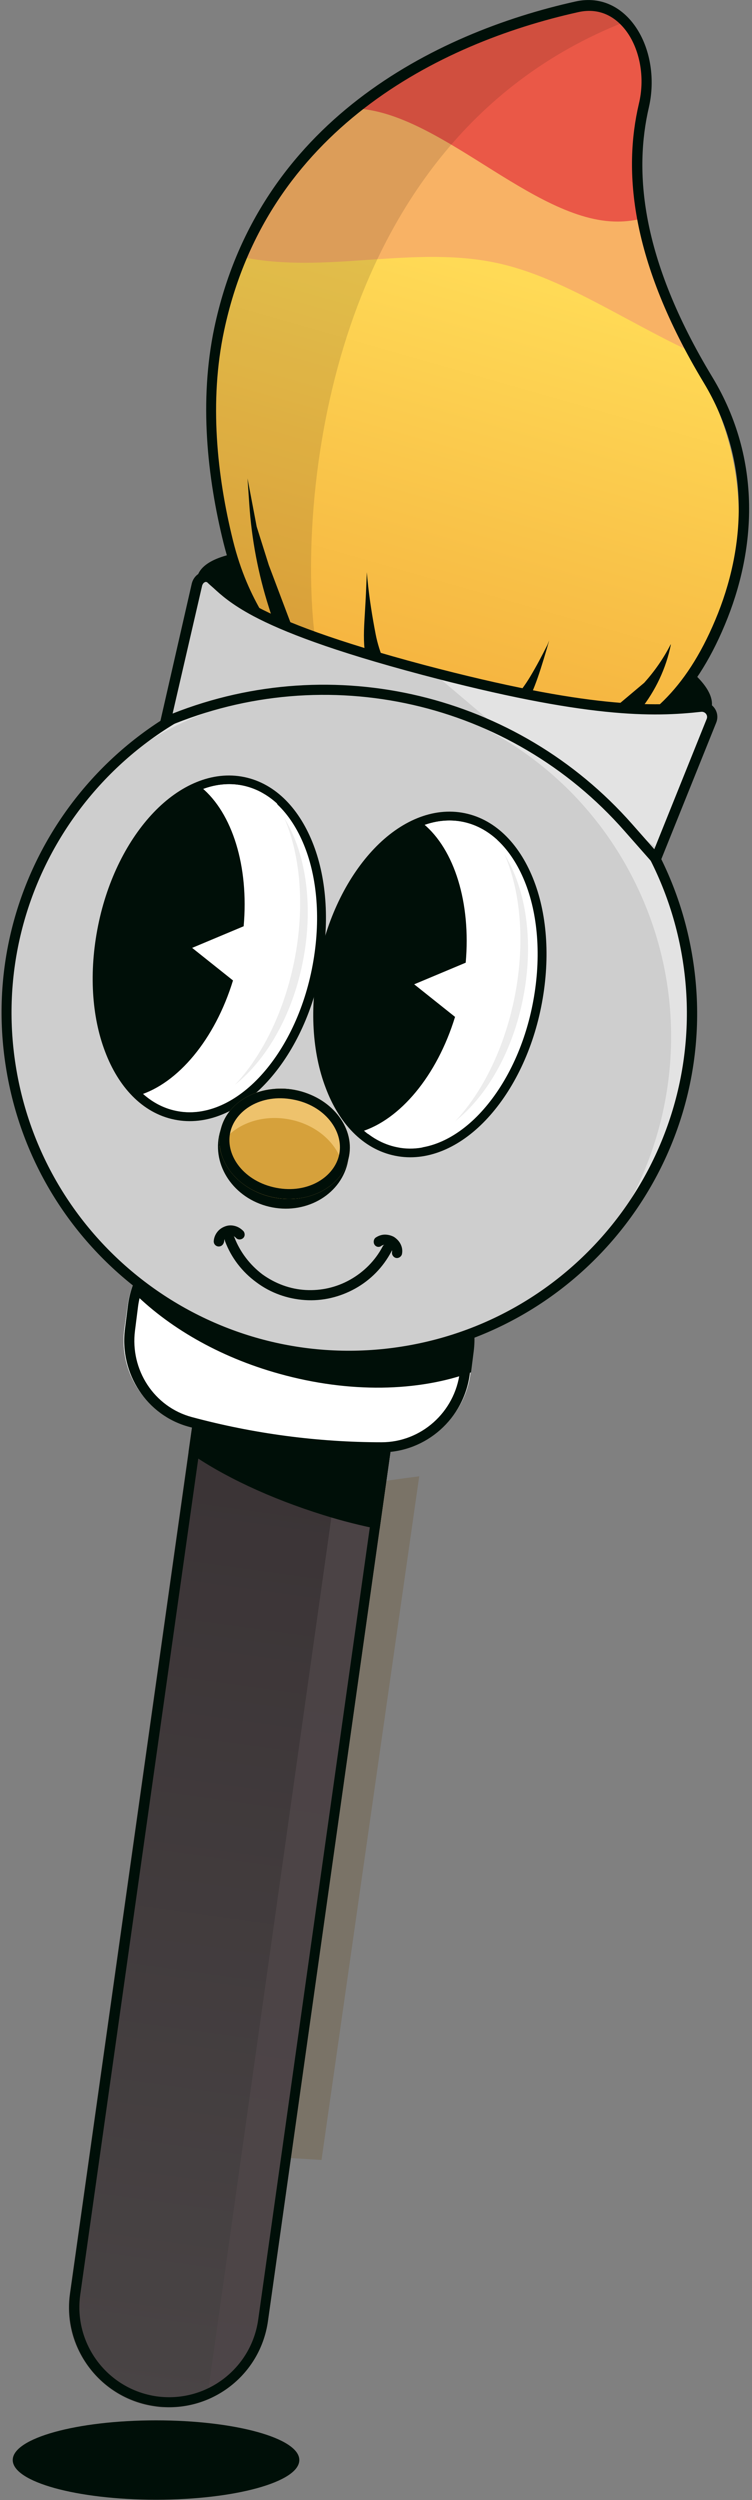 <svg width="254" height="844" viewBox="0 0 254 844" fill="none" xmlns="http://www.w3.org/2000/svg">
<rect x="0" y="0" width="254" height="844" fill="#808080" stroke="none"/>
<g clip-path="url(#clip0_59_2)">
<g opacity="0.2">
<path d="M76.3 727.4L108.2 503.9C112.9 502.9 117.7 502 122.5 501.2C128.8 500.1 135.2 499.2 141.6 498.4L108.6 729.2C100.9 728.7 92.4 728.2 83.1 727.9C80.8 727.8 78.5 727.6 76.3 727.4Z" fill="#664006"/>
</g>
<path d="M52.7 843.9C79.431 843.9 101.1 837.901 101.1 830.5C101.1 823.099 79.431 817.1 52.7 817.1C25.97 817.1 4.3 823.099 4.3 830.5C4.3 837.901 25.97 843.9 52.7 843.9Z" fill="#000F08"/>
<path d="M140.7 427.7L73.8 418.3L23.6 774.3C22.6 781.2 23.8 788 26.7 793.8C31.5 803.5 40.8 810.8 52.3 812.4C53.5 812.6 54.6 812.7 55.7 812.7C72.8 813.4 88 801 90.4 783.7L140.7 427.7Z" fill="url(#paint0_linear_59_2)"/>
<path d="M124.2 425.3L140.7 427.6L90.5 783.6C88.8 795.9 80.6 805.7 69.9 810.1L124.2 425.3Z" fill="#4F4649" fill-opacity="0.8"/>
<path fill-rule="evenodd" clip-rule="evenodd" d="M136.9 430.6L76.9 422.1L27.1 774.7C24.8 791.3 36.3 806.6 52.9 809C69.5 811.3 84.8 799.8 87.2 783.2L136.9 430.6ZM73.9 418.2L23.7 774.2C21.1 792.7 33.9 809.7 52.4 812.3C70.9 814.9 87.9 802.1 90.5 783.6L140.7 427.6L73.9 418.2Z" fill="#000F08"/>
<path d="M63.7 490.2L68.9 453.2C83.5 451.8 103.5 454.3 124.8 460.8C128.5 461.9 132 463.1 135.5 464.4L128.2 516.3C122.1 515.1 115.7 513.5 109.3 511.5C91 505.8 75 498.2 63.7 490.2Z" fill="#000F08"/>
<path d="M43.1 441C45.3 424 60.8 412.1 77.8 414.3L133.2 421.5C150.2 423.7 162.1 439.2 159.9 456.2L158.9 463.6C157 478.6 144 489.8 129 489.8C107.1 489.8 85 487 63.8 481.3C49.4 477.5 40.1 463.6 42 448.8L43.1 441Z" fill="white"/>
<path d="M43.1 441C45.3 424 60.8 412.1 77.8 414.3L133.2 421.5C150.2 423.7 162.1 439.2 159.9 456.2L158.9 463.6C157 478.6 144 489.8 129 489.8C107.1 489.8 85 487 63.8 481.3C49.4 477.5 40.1 463.6 42 448.8L43.1 441Z" fill="white"/>
<path d="M159.1 463.3C141.3 469.8 118.1 470.4 94.4 463.8C73.8 458.1 56.4 447.8 44.4 435.6C48.9 421.6 62.8 412.4 77.9 414.3L133.3 421.5C150.3 423.7 162.2 439.2 160 456.2L159.1 463.3Z" fill="#000F08"/>
<path fill-rule="evenodd" clip-rule="evenodd" d="M132.6 424.4L77.3 417.1C62.3 415.1 48.5 425.9 46.6 441.3L45.6 449.2C43.9 462.5 52.1 475 64.8 478.4C85.6 484 107.3 486.9 128.9 486.9C142.2 486.9 153.6 476.8 155.3 463.3L156.3 455.8C158.3 440.4 147.7 426.4 132.6 424.4ZM77.8 413.6C60.9 411.4 45.4 423.6 43.2 440.8L42.2 448.7C40.3 463.7 49.6 477.9 63.9 481.7C85 487.4 107 490.3 128.9 490.3C143.9 490.3 156.8 478.9 158.7 463.7L159.7 456.2C161.9 438.9 150 423.1 133 420.9L77.8 413.6Z" fill="#000F08"/>
<path d="M154.443 452.3C160.494 450.3 166.545 447.7 172.398 444.6C178.846 441.1 184.897 437.2 190.353 432.7C203.448 422.1 214.161 408.9 221.7 393.8C229.339 378.4 233.605 361.4 234.101 344C234.299 337.1 233.803 330 232.712 322.9C231.72 316.4 230.133 310.2 228.149 304.1C226.165 298 223.585 292.1 220.51 286.3C217.137 279.9 213.268 274 209.003 268.5C198.388 255 184.897 244 169.62 236.4C154.641 228.9 138.075 224.7 121.31 224.2C114.267 224 107.124 224.5 99.883 225.6C93.336 226.6 86.987 228.2 80.936 230.3C75.083 232.3 69.23 234.8 63.575 237.9C57.326 241.2 51.473 245.1 46.116 249.3C32.625 260.1 21.614 273.7 13.976 289.2C6.535 304.3 2.369 321 1.972 338C1.774 345.1 2.27 352.2 3.361 359.5C4.353 366 5.94 372.3 7.924 378.4C9.908 384.4 12.488 390.3 15.463 396.1C18.836 402.5 22.705 408.5 27.07 414C37.585 427.3 50.878 438.2 65.956 445.8C81.233 453.5 98.097 457.8 115.358 458.2C122.203 458.4 129.147 457.9 136.19 456.8C142.44 455.7 148.59 454.2 154.443 452.3Z" fill="#E3E3E3"/>
<path d="M24.928 271.184C33.653 261.484 44.163 253.184 56.259 246.684C112.873 216.384 183.07 238.084 213.113 295.184C234.727 336.284 229.67 384.384 203.991 419.484C186.838 438.684 163.241 452.284 135.975 456.584C72.718 466.684 13.328 423.084 3.313 359.284C-1.644 326.884 6.982 295.584 24.928 271.184Z" fill="#CECECE"/>
<path fill-rule="evenodd" clip-rule="evenodd" d="M136.3 458C200.4 447.9 244.2 387.7 234 323.7C223.9 259.6 163.7 215.8 99.7 226C35.6 236.1 -8.2 296.2 2 360.3C12.1 424.4 72.2 468.2 136.3 458ZM230.6 324.2C240.4 386.4 197.9 444.8 135.7 454.6C73.5 464.4 15.1 421.9 5.3 359.7C-4.5 297.5 38 239.1 100.2 229.3C162.4 219.6 220.8 262 230.6 324.2Z" fill="#000F08"/>
<path d="M59.2 376.5C69.4 378.6 79.9 373.9 88.4 365C96.9 356.1 103.7 342.9 106.8 327.5C109.9 312.1 108.9 297.3 104.5 285.8C100.1 274.3 92.4 265.9 82.2 263.8C72 261.7 61.5 266.4 53 275.3C44.5 284.2 37.7 297.4 34.6 312.8C31.5 328.2 32.5 343 36.9 354.5C41.2 365.9 48.9 374.4 59.2 376.5Z" fill="white" stroke="#000F08" stroke-width="3"/>
<path d="M56.4 372.9C75.5 376.8 96.1 355.4 102.2 325.1C107.2 300.5 101.2 277.6 88.6 267.7C86.5 266.5 84.3 265.7 81.9 265.2C62.8 261.3 42.2 282.7 36.1 313C31.1 337.6 37.1 360.5 49.7 370.4C51.7 371.6 54 372.4 56.4 372.9Z" fill="#ECECEC"/>
<path d="M68.2 375.1C82.1 367.5 94.4 348.7 99.3 324.9C103.6 303.9 101 284 93.5 271.2C90.2 268.2 86.3 266.1 82 265.2C62.9 261.3 42.3 282.7 36.2 313C30 343.3 40.5 371.1 59.7 375C62.4 375.6 65.3 375.6 68.2 375.1Z" fill="white"/>
<path d="M64.9 320L82.3 312.7C84.1 292.5 78.5 274.5 68 265.8C52.9 270.4 38.9 288.9 33.9 313C29 337.1 34.6 359.6 46.8 369.8C60.1 365.8 72.6 350.9 78.7 331L64.9 320Z" fill="#000F08"/>
<path d="M133.7 388.7C143.9 390.8 154.4 386.1 162.9 377.2C171.4 368.3 178.2 355.1 181.3 339.7C184.4 324.3 183.4 309.5 179 298C174.6 286.5 166.9 278.1 156.7 276C146.5 273.9 136 278.6 127.5 287.5C119 296.4 112.2 309.6 109.1 325C106 340.4 107 355.2 111.4 366.7C115.7 378.2 123.4 386.6 133.7 388.7Z" fill="white" stroke="#000F08" stroke-width="3"/>
<path d="M130.8 385.2C149.9 389.1 170.5 367.7 176.6 337.4C181.6 312.8 175.6 289.9 163 280C160.9 278.8 158.7 278 156.3 277.5C137.2 273.6 116.6 295 110.5 325.3C105.5 349.9 111.5 372.8 124.1 382.7C126.2 383.8 128.5 384.7 130.8 385.2Z" fill="#ECECEC"/>
<path d="M142.6 387.4C156.5 379.8 168.8 361 173.7 337.2C178 316.2 175.4 296.3 167.9 283.5C164.6 280.5 160.7 278.4 156.4 277.5C137.3 273.6 116.7 295 110.6 325.3C104.4 355.6 114.9 383.4 134.1 387.3C136.9 387.9 139.8 387.9 142.6 387.4Z" fill="white"/>
<path d="M139.9 332.3L157.3 325C159.1 304.8 153.5 286.8 143 278.1C127.9 282.7 113.9 301.2 108.9 325.3C104 349.4 109.6 371.9 121.8 382.1C135.1 378.1 147.6 363.2 153.7 343.3L139.9 332.3Z" fill="#000F08"/>
<path d="M117.564 391.922C119.653 380.963 111.583 370.219 99.539 367.924C87.495 365.628 76.039 372.651 73.95 383.61C71.862 394.569 79.932 405.313 91.976 407.608C104.02 409.904 115.476 402.881 117.564 391.922Z" fill="#000F08"/>
<path d="M92.7 404.3C104.7 406.6 116 400.3 117.9 390.3C119.8 380.3 111.6 370.3 99.6 368C87.6 365.7 76.3 372 74.4 382C72.4 392 80.6 402 92.7 404.3Z" fill="#EEC26C"/>
<path d="M74.2 387.1C78.2 380 87.7 376 97.7 377.9C107.7 379.8 115 387 116.1 395.1C112.1 402.2 102.6 406.2 92.6 404.3C82.7 402.4 75.4 395.2 74.2 387.1Z" fill="#D6A13B"/>
<path fill-rule="evenodd" clip-rule="evenodd" d="M93.3 401C104.1 403.1 113.1 397.3 114.6 389.6C116.1 381.9 109.8 373.2 99 371.2C88.2 369.1 79.2 374.9 77.7 382.6C76.2 390.3 82.5 398.9 93.3 401ZM92.7 404.3C104.7 406.6 116 400.3 117.9 390.3C119.8 380.3 111.6 370.2 99.6 368C87.6 365.7 76.3 372 74.4 382C72.4 392 80.6 402 92.7 404.3Z" fill="#000F08"/>
<path fill-rule="evenodd" clip-rule="evenodd" d="M131.5 420.2C132.3 420.6 132.7 421.7 132.2 422.5C129.4 427.8 125.2 432.1 120 435C114.8 437.9 108.9 439.3 103 438.9C97.1 438.5 91.4 436.5 86.6 432.9C81.8 429.4 78.1 424.6 76 419C75.7 418.1 76.1 417.1 77 416.8C77.9 416.5 78.9 416.9 79.2 417.8C81.1 422.7 84.4 427 88.6 430.2C92.9 433.3 97.9 435.2 103.2 435.5C108.5 435.8 113.7 434.6 118.3 432C122.9 429.4 126.7 425.6 129.2 420.9C129.6 420 130.6 419.7 131.5 420.2Z" fill="#000F08"/>
<path fill-rule="evenodd" clip-rule="evenodd" d="M126.5 420.2C126 419.4 126.2 418.3 126.9 417.8C127.8 417.2 128.9 416.8 130 416.8C131.1 416.8 132.2 417.1 133.1 417.6C134 418.2 134.8 419 135.3 420C135.8 421 136 422.1 135.8 423.2C135.7 424.1 134.8 424.8 133.9 424.7C133 424.6 132.3 423.7 132.4 422.8C132.5 422.4 132.4 421.9 132.2 421.5C132 421.1 131.7 420.8 131.3 420.5C130.9 420.3 130.5 420.2 130 420.2C129.6 420.2 129.1 420.4 128.8 420.6C128.1 421.2 127 421 126.5 420.2Z" fill="#000F08"/>
<path fill-rule="evenodd" clip-rule="evenodd" d="M73.7 420.8C72.8 420.7 72.1 419.9 72.2 418.9C72.3 417.8 72.7 416.8 73.4 415.9C74.1 415 75 414.4 76.1 414C77.2 413.6 78.3 413.6 79.4 413.9C80.5 414.2 81.4 414.8 82.2 415.6C82.8 416.3 82.8 417.4 82.1 418C81.4 418.6 80.3 418.6 79.7 417.9C79.4 417.6 79 417.3 78.6 417.2C78.2 417.1 77.7 417.1 77.3 417.2C76.9 417.3 76.5 417.6 76.2 417.9C75.9 418.2 75.7 418.7 75.7 419.1C75.5 420.3 74.6 420.9 73.7 420.8Z" fill="#000F08"/>
<path d="M238.5 238.8C238 240.9 235.6 243 230.7 244.5C225.9 246 219.1 246.8 210.8 246.8C194.2 246.8 172 243.8 148.2 237.7C124.3 231.6 103.4 223.6 88.9 215.6C81.6 211.6 76.1 207.7 72.5 204C68.9 200.3 67.8 197.4 68.4 195.2C68.9 193.1 71.3 191 76.2 189.5C81 188 87.8 187.2 96.1 187.2C112.7 187.2 134.9 190.2 158.7 196.3C182.6 202.4 203.5 210.4 218 218.4C225.3 222.4 230.8 226.3 234.4 230C238 233.7 239.1 236.7 238.5 238.8Z" fill="#000F08" stroke="#000F08" stroke-width="3.655"/>
<path d="M237.4 127.9C268 182.2 235 246.6 202.3 257L91.7 221C81.6 200.9 62.5 148.5 74.7 102.4C91.7 37.9 149.2 12.3 195.8 4.6C212.5 1.8 221.9 22 217.8 39.5C213.1 60.2 215.2 88.5 237.4 127.9Z" fill="url(#paint1_linear_59_2)"/>
<path d="M81.9 86.8C95.9 89.7 110.3 88.7 124.6 87.7C139.5 86.7 154.4 85.7 168.8 89C183.3 92.3 197.3 99.9 211.3 107.4C218.8 111.4 226.3 115.5 233.8 118.9C215.3 82.9 212.9 56.6 218 37.1C222.5 19.7 214.7 -0.2 198 2.6C155.1 9.7 102.6 32.3 81.9 86.8Z" fill="#F8B265"/>
<path d="M117.7 36.6C118 36.6 118.3 36.6 118.5 36.6C132.9 36.5 148.3 46.1 163.6 55.7C178.9 65.3 194.3 74.9 208.7 74.8C211.6 74.8 214.4 74.4 217.3 73.7C214.5 58.9 215.3 46.5 217.9 36C222.2 18.5 213 -1.4 196.3 1.6C170.3 6.2 140.9 16.6 117.7 36.6Z" fill="#EA5847"/>
<g opacity="0.13">
<path d="M91 220L107.4 221.9C99.9 182.8 104.6 49.3 211 7.4C207.3 4.2 202.5 2.6 196.9 3.5C150 11.4 92.2 37.3 75 102.3C63 147.6 80.8 198.8 91 220Z" fill="#221006"/>
</g>
<path fill-rule="evenodd" clip-rule="evenodd" d="M212.5 11.9C216.3 18 217.8 26.7 215.8 35C210.5 57.6 212.8 87.9 237.7 129.2C253.8 155.9 251.8 185.1 241.6 209.3C231.5 233.4 218.3 244 202.6 250.4L98.5 223C93.1 212.9 84 203.8 78.7 182.5C73.3 160.7 70.6 135.5 75.7 111.6C90 44.1 148 14.6 195.3 4.1C202.8 2.4 208.7 5.9 212.5 11.9ZM215.3 10C210.8 2.8 203.4 -1.5 194.4 0.5C146.7 11.1 87.1 41.2 72.4 110.6C67.2 135.3 70 161.1 75.5 183.3C81 205.4 90.5 215.2 96 225.5L96.4 226.2L203.1 254.2L203.6 254C220.4 247.4 234.4 235.9 244.8 211C255.3 186 257.6 155.4 240.6 127.3C216.1 86.8 214.2 57.5 219.2 36.1C221.3 26.8 219.7 17 215.3 10Z" fill="#000F08"/>
<path d="M90.8 205L93.8 214.5L98.2 210.4L90.8 190.8L86.7 177.8L83.6 161.5L84.2 170.2C85 182.1 87.2 193.7 90.8 205Z" fill="#000F08"/>
<path d="M125.5 231.5L126.3 234.5L134 231.5C130.7 226.2 128.1 220.3 126.9 214.2C125.7 208 124.7 201.7 124.1 195.4L123.9 193.2L123.6 200.5C122.9 215.1 121.9 217.1 125.5 231.5Z" fill="#000F08"/>
<path d="M185.5 216.2L184.7 219C181.7 229.1 179.9 234.6 175.4 242C173.4 245.2 169.1 245.9 166.1 243.5C171.1 239.1 175.7 234.1 179.1 228.4C181.2 224.9 183.1 221.3 184.9 217.7L185.5 216.2Z" fill="#000F08"/>
<path d="M207.5 239L217.6 230.5C221.1 226.6 224.1 222.3 226.5 217.6C226.5 217.5 226.6 217.6 226.6 217.6C225 225.6 221.4 233.2 216.3 239.6C215.4 240.7 213.8 241.1 212.5 240.7L207.5 239Z" fill="#000F08"/>
<path d="M55.9 243.7L66.6 197.2C67.1 195.2 69.3 194 70.9 195.3C77 200.1 81.8 210.1 142.8 226.2C198.6 241 220.6 240.4 236.6 238.7C239.2 238.4 241.2 241 240.2 243.4L221.6 290L212.2 279.4C173.2 235.1 110.2 220.7 55.9 243.7Z" fill="#CECECE"/>
<path d="M211.5 278.6C199.4 265.1 185.1 254.4 169.5 246.8L146.1 227C199.6 240.9 221 240.4 236.7 238.6C239.3 238.3 241.3 240.9 240.3 243.3L222.8 287L211.5 278.6Z" fill="#E3E3E3"/>
<path fill-rule="evenodd" clip-rule="evenodd" d="M69.1 196.6C68.8 196.7 68.5 197.1 68.3 197.6L58.3 240.9C112.6 219.4 174.7 234.2 213.5 278.2L221 286.7L238.7 242.7C239.2 241.5 238.2 240.2 236.9 240.3C220.6 242.1 198.4 242.6 142.5 227.8C112 219.7 95.4 213.2 85.6 208C78.1 204 74.6 200.8 72.1 198.5C71.3 197.8 70.6 197.2 70 196.6C69.6 196.4 69.4 196.4 69.1 196.6ZM54.2 243.3C54.1 243.6 54.1 244 54.3 244.4C54.7 245.3 55.7 245.7 56.6 245.3C110.3 222.6 172.4 236.7 210.9 280.5L222.1 293.2L241.9 244C243.4 240.3 240.4 236.5 236.5 236.9C220.8 238.6 199 239.2 143.3 224.5C112.9 216.4 96.6 210 87.1 205C80.1 201.3 76.9 198.4 74.4 196.1C73.5 195.3 72.8 194.6 71.9 194C70.5 192.9 68.9 192.9 67.5 193.5C66.2 194.1 65.2 195.4 64.8 196.9L54.2 243.3Z" fill="#000F08"/>
</g>
<defs>
<linearGradient id="paint0_linear_59_2" x1="98.806" y1="482.371" x2="52.569" y2="812.369" gradientUnits="userSpaceOnUse">
<stop stop-color="#3A3335"/>
<stop offset="1" stop-color="#494445"/>
</linearGradient>
<linearGradient id="paint1_linear_59_2" x1="138.123" y1="229.586" x2="176.619" y2="94.873" gradientUnits="userSpaceOnUse">
<stop stop-color="#FFD74A"/>
<stop offset="0" stop-color="#F5B440"/>
<stop offset="1" stop-color="#FFDA56"/>
</linearGradient>
<clipPath id="clip0_59_2">
<rect width="254" height="844" fill="white"/>
</clipPath>
</defs>
</svg>
